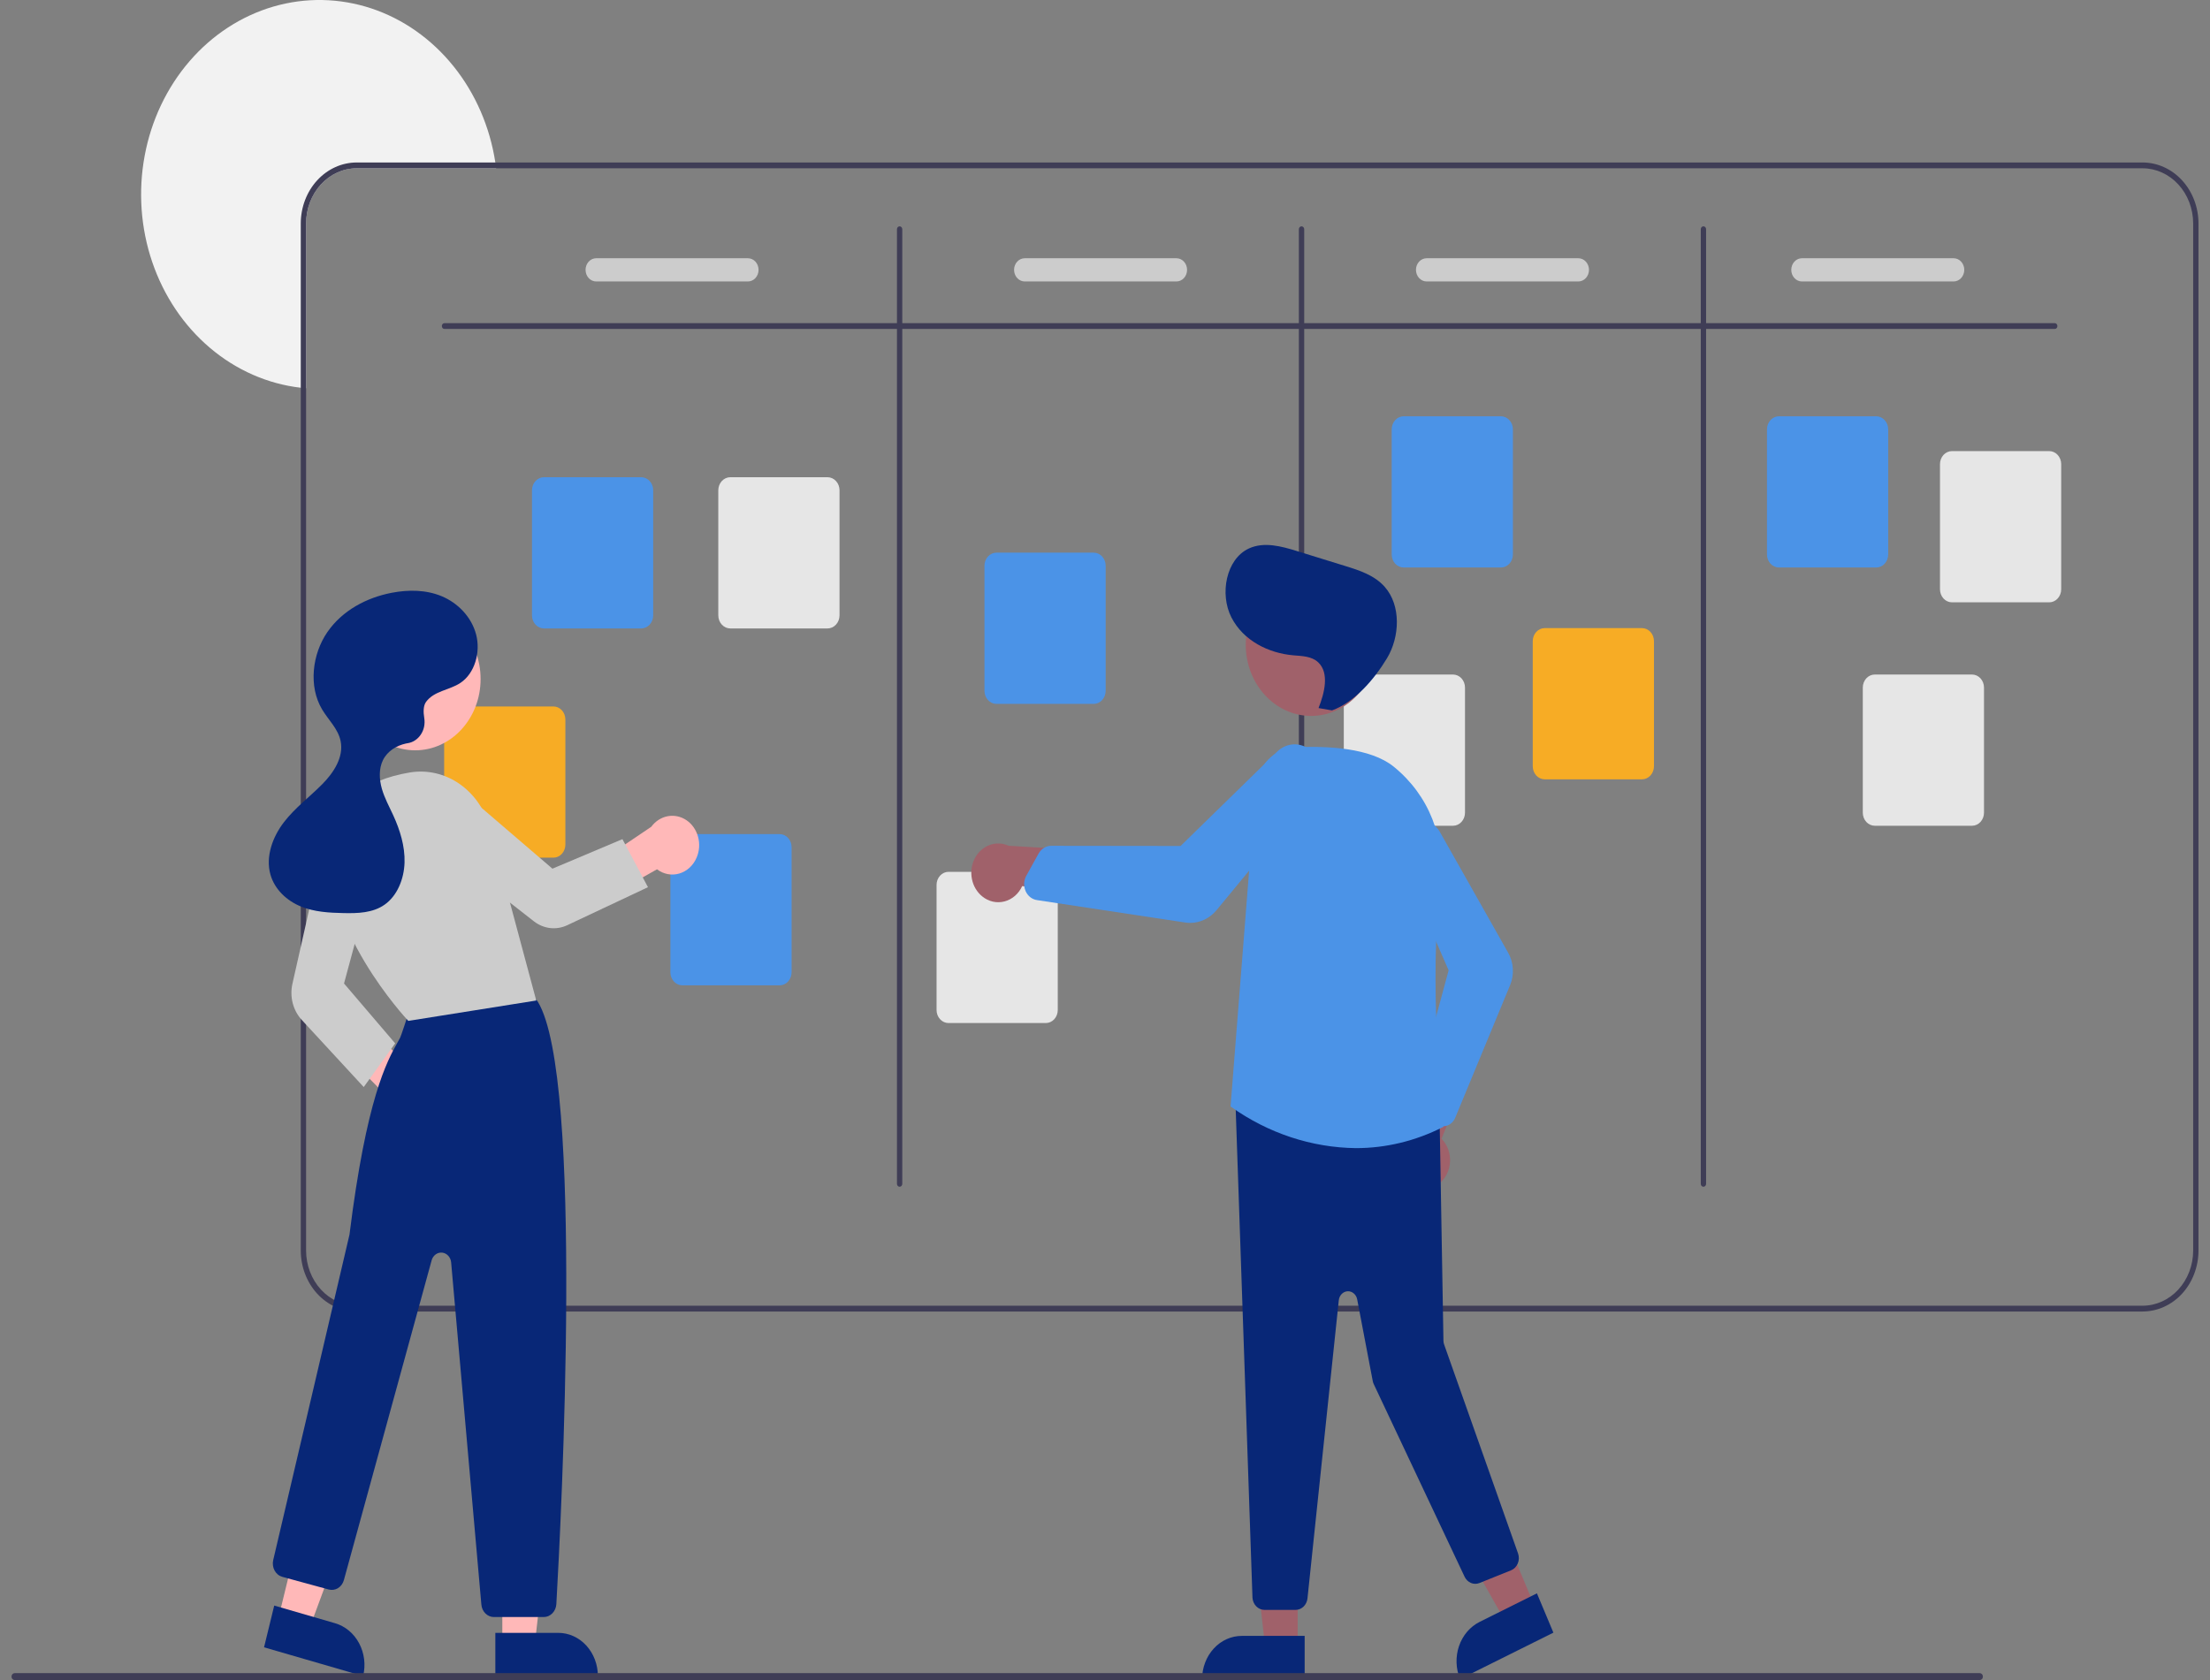 <svg width="96" height="73" viewBox="0 0 96 73" fill="none" xmlns="http://www.w3.org/2000/svg">
<rect x="0" y="0" width="96" height="73" fill="#808080" stroke="none"/>
<g clip-path="url(#clip0_1_3399)">
<path d="M21.551 7.312H15.493C14.91 7.313 14.352 7.566 13.94 8.015C13.528 8.464 13.297 9.073 13.296 9.708V16.87C13.219 16.865 13.141 16.858 13.065 16.848C11.63 16.683 10.265 16.084 9.125 15.119C7.985 14.154 7.115 12.861 6.613 11.386C6.111 9.91 5.997 8.311 6.284 6.769C6.57 5.226 7.247 3.802 8.236 2.656C9.225 1.51 10.489 0.689 11.883 0.284C13.278 -0.121 14.748 -0.092 16.129 0.365C17.51 0.823 18.746 1.693 19.698 2.876C20.65 4.059 21.28 5.508 21.517 7.06C21.529 7.144 21.541 7.228 21.551 7.312Z" fill="#F2F2F2"/>
<path d="M93.072 7.06H15.493C14.849 7.061 14.232 7.34 13.777 7.837C13.322 8.333 13.066 9.006 13.065 9.708V54.339C13.066 55.041 13.322 55.714 13.777 56.211C14.232 56.707 14.849 56.986 15.493 56.987H93.072C93.716 56.986 94.333 56.707 94.788 56.211C95.243 55.714 95.499 55.041 95.5 54.339V9.708C95.499 9.006 95.243 8.333 94.788 7.837C94.333 7.34 93.716 7.061 93.072 7.06ZM95.269 54.339C95.268 54.974 95.037 55.583 94.625 56.032C94.213 56.482 93.654 56.734 93.072 56.735H15.493C14.91 56.734 14.352 56.482 13.94 56.032C13.528 55.583 13.297 54.974 13.296 54.339V9.708C13.297 9.073 13.528 8.464 13.94 8.015C14.352 7.566 14.91 7.313 15.493 7.312H93.072C93.654 7.313 94.213 7.566 94.625 8.015C95.037 8.464 95.268 9.073 95.269 9.708V54.339Z" fill="#3F3D56"/>
<path d="M89.257 14.293H19.308C19.277 14.293 19.248 14.28 19.226 14.257C19.205 14.233 19.193 14.201 19.193 14.167C19.193 14.134 19.205 14.102 19.226 14.078C19.248 14.055 19.277 14.041 19.308 14.041H89.257C89.287 14.041 89.317 14.055 89.338 14.078C89.36 14.102 89.372 14.134 89.372 14.167C89.372 14.201 89.36 14.233 89.338 14.257C89.317 14.28 89.287 14.293 89.257 14.293Z" fill="#3F3D56"/>
<path d="M39.079 51.566C39.048 51.566 39.019 51.552 38.997 51.529C38.975 51.505 38.963 51.473 38.963 51.44V9.96C38.963 9.927 38.975 9.895 38.997 9.871C39.019 9.847 39.048 9.834 39.079 9.834C39.109 9.834 39.139 9.847 39.16 9.871C39.182 9.895 39.194 9.927 39.194 9.96V51.44C39.194 51.473 39.182 51.505 39.16 51.529C39.139 51.552 39.109 51.566 39.079 51.566Z" fill="#3F3D56"/>
<path d="M56.537 51.566C56.506 51.566 56.477 51.552 56.455 51.529C56.434 51.505 56.421 51.473 56.421 51.44V9.96C56.421 9.927 56.434 9.895 56.455 9.871C56.477 9.847 56.506 9.834 56.537 9.834C56.568 9.834 56.597 9.847 56.619 9.871C56.64 9.895 56.653 9.927 56.653 9.96V51.44C56.653 51.473 56.64 51.505 56.619 51.529C56.597 51.552 56.568 51.566 56.537 51.566Z" fill="#3F3D56"/>
<path d="M73.995 51.566C73.965 51.566 73.935 51.552 73.913 51.529C73.892 51.505 73.88 51.473 73.88 51.44V9.96C73.88 9.927 73.892 9.895 73.913 9.871C73.935 9.847 73.965 9.834 73.995 9.834C74.026 9.834 74.055 9.847 74.077 9.871C74.099 9.895 74.111 9.927 74.111 9.96V51.44C74.111 51.473 74.099 51.505 74.077 51.529C74.055 51.552 74.026 51.566 73.995 51.566Z" fill="#3F3D56"/>
<path d="M27.854 27.307H23.63C23.491 27.306 23.359 27.247 23.262 27.14C23.164 27.034 23.109 26.89 23.109 26.739V21.303C23.109 21.152 23.164 21.008 23.262 20.902C23.359 20.796 23.491 20.736 23.63 20.736H27.854C27.992 20.736 28.124 20.796 28.222 20.902C28.319 21.008 28.374 21.152 28.374 21.303V26.739C28.374 26.89 28.319 27.034 28.222 27.14C28.124 27.247 27.992 27.306 27.854 27.307Z" fill="#4B93E7"/>
<path d="M33.866 42.814H29.642C29.504 42.814 29.371 42.754 29.274 42.648C29.176 42.541 29.121 42.397 29.121 42.247V36.81C29.121 36.66 29.176 36.516 29.274 36.41C29.371 36.303 29.504 36.243 29.642 36.243H33.866C34.004 36.243 34.136 36.303 34.234 36.41C34.331 36.516 34.386 36.66 34.386 36.81V42.247C34.386 42.397 34.331 42.541 34.234 42.648C34.136 42.754 34.004 42.814 33.866 42.814Z" fill="#4B93E7"/>
<path d="M47.509 30.585H43.284C43.147 30.585 43.014 30.525 42.917 30.418C42.819 30.312 42.764 30.168 42.764 30.017V24.581C42.764 24.431 42.819 24.286 42.917 24.18C43.014 24.074 43.147 24.014 43.284 24.014H47.509C47.647 24.014 47.779 24.074 47.877 24.18C47.974 24.286 48.029 24.431 48.029 24.581V30.017C48.029 30.168 47.974 30.312 47.877 30.418C47.779 30.525 47.647 30.585 47.509 30.585Z" fill="#4B93E7"/>
<path d="M65.198 24.659H60.974C60.836 24.659 60.704 24.599 60.606 24.493C60.509 24.387 60.454 24.242 60.454 24.092V18.655C60.454 18.505 60.509 18.361 60.606 18.255C60.704 18.148 60.836 18.088 60.974 18.088H65.198C65.337 18.088 65.469 18.148 65.566 18.255C65.664 18.361 65.719 18.505 65.719 18.655V24.092C65.719 24.242 65.664 24.387 65.566 24.493C65.469 24.599 65.337 24.659 65.198 24.659Z" fill="#4B93E7"/>
<path d="M81.501 24.659H77.276C77.138 24.659 77.006 24.599 76.908 24.493C76.811 24.387 76.756 24.242 76.756 24.092V18.655C76.756 18.505 76.811 18.361 76.908 18.255C77.006 18.148 77.138 18.088 77.276 18.088H81.501C81.638 18.088 81.771 18.148 81.868 18.255C81.966 18.361 82.021 18.505 82.021 18.655V24.092C82.021 24.242 81.966 24.387 81.868 24.493C81.771 24.599 81.638 24.659 81.501 24.659Z" fill="#4B93E7"/>
<path d="M89.016 26.172H84.791C84.653 26.172 84.521 26.112 84.423 26.006C84.326 25.899 84.271 25.755 84.271 25.605V20.168C84.271 20.018 84.326 19.874 84.423 19.767C84.521 19.661 84.653 19.601 84.791 19.601H89.016C89.154 19.601 89.286 19.661 89.383 19.767C89.481 19.874 89.536 20.018 89.536 20.168V25.605C89.536 25.755 89.481 25.899 89.383 26.006C89.286 26.112 89.154 26.172 89.016 26.172Z" fill="#E6E6E6"/>
<path d="M85.663 35.88H81.438C81.3 35.88 81.168 35.82 81.07 35.714C80.973 35.607 80.918 35.463 80.918 35.313V29.876C80.918 29.726 80.973 29.582 81.07 29.475C81.168 29.369 81.3 29.309 81.438 29.309H85.663C85.801 29.309 85.933 29.369 86.031 29.475C86.128 29.582 86.183 29.726 86.183 29.876V35.313C86.183 35.463 86.128 35.607 86.031 35.714C85.933 35.82 85.801 35.88 85.663 35.88Z" fill="#E6E6E6"/>
<path d="M71.326 33.863H67.102C66.964 33.863 66.831 33.803 66.734 33.697C66.636 33.59 66.582 33.446 66.581 33.295V27.859C66.582 27.709 66.636 27.564 66.734 27.458C66.831 27.352 66.964 27.292 67.102 27.292H71.326C71.464 27.292 71.596 27.352 71.694 27.458C71.791 27.564 71.846 27.709 71.847 27.859V33.295C71.846 33.446 71.791 33.59 71.694 33.697C71.596 33.803 71.464 33.863 71.326 33.863Z" fill="#F7AC25"/>
<path d="M63.117 35.88H58.893C58.755 35.88 58.623 35.82 58.525 35.714C58.428 35.607 58.373 35.463 58.373 35.313V29.876C58.373 29.726 58.428 29.582 58.525 29.475C58.623 29.369 58.755 29.309 58.893 29.309H63.117C63.255 29.309 63.388 29.369 63.485 29.475C63.583 29.582 63.638 29.726 63.638 29.876V35.313C63.638 35.463 63.583 35.607 63.485 35.714C63.388 35.82 63.255 35.88 63.117 35.88Z" fill="#E6E6E6"/>
<path d="M45.428 44.453H41.203C41.065 44.453 40.933 44.393 40.836 44.287C40.738 44.181 40.683 44.036 40.683 43.886V38.449C40.683 38.299 40.738 38.155 40.836 38.048C40.933 37.942 41.065 37.882 41.203 37.882H45.428C45.566 37.882 45.698 37.942 45.796 38.048C45.893 38.155 45.948 38.299 45.948 38.449V43.886C45.948 44.036 45.893 44.181 45.796 44.287C45.698 44.393 45.566 44.453 45.428 44.453Z" fill="#E6E6E6"/>
<path d="M24.039 37.267H19.814C19.676 37.267 19.544 37.207 19.446 37.1C19.349 36.994 19.294 36.85 19.294 36.7V31.263C19.294 31.113 19.349 30.968 19.446 30.862C19.544 30.756 19.676 30.696 19.814 30.696H24.039C24.177 30.696 24.309 30.756 24.407 30.862C24.504 30.968 24.559 31.113 24.559 31.263V36.7C24.559 36.85 24.504 36.994 24.407 37.1C24.309 37.207 24.177 37.267 24.039 37.267Z" fill="#F7AC25"/>
<path d="M35.947 27.307H31.723C31.585 27.306 31.453 27.247 31.355 27.14C31.257 27.034 31.203 26.89 31.202 26.739V21.303C31.203 21.152 31.257 21.008 31.355 20.902C31.453 20.796 31.585 20.736 31.723 20.736H35.947C36.085 20.736 36.218 20.796 36.315 20.902C36.413 21.008 36.468 21.152 36.468 21.303V26.739C36.467 26.89 36.413 27.034 36.315 27.14C36.218 27.247 36.085 27.306 35.947 27.307Z" fill="#E6E6E6"/>
<path d="M32.489 12.23H25.898C25.776 12.23 25.658 12.176 25.571 12.082C25.485 11.987 25.436 11.859 25.436 11.725C25.436 11.591 25.485 11.463 25.571 11.369C25.658 11.274 25.776 11.221 25.898 11.221H32.489C32.611 11.221 32.729 11.274 32.816 11.369C32.902 11.463 32.951 11.591 32.951 11.725C32.951 11.859 32.902 11.987 32.816 12.082C32.729 12.176 32.611 12.23 32.489 12.23Z" fill="#CCCCCC"/>
<path d="M51.103 12.23H44.513C44.39 12.23 44.273 12.176 44.186 12.082C44.099 11.987 44.05 11.859 44.05 11.725C44.05 11.591 44.099 11.463 44.186 11.369C44.273 11.274 44.39 11.221 44.513 11.221H51.103C51.226 11.221 51.343 11.274 51.43 11.369C51.517 11.463 51.565 11.591 51.565 11.725C51.565 11.859 51.517 11.987 51.43 12.082C51.343 12.176 51.226 12.23 51.103 12.23Z" fill="#CCCCCC"/>
<path d="M68.561 12.23H61.971C61.848 12.23 61.731 12.176 61.644 12.082C61.557 11.987 61.508 11.859 61.508 11.725C61.508 11.591 61.557 11.463 61.644 11.369C61.731 11.274 61.848 11.221 61.971 11.221H68.561C68.684 11.221 68.802 11.274 68.888 11.369C68.975 11.463 69.024 11.591 69.024 11.725C69.024 11.859 68.975 11.987 68.888 12.082C68.802 12.176 68.684 12.23 68.561 12.23Z" fill="#CCCCCC"/>
<path d="M84.863 12.23H78.273C78.15 12.23 78.033 12.176 77.946 12.082C77.859 11.987 77.811 11.859 77.811 11.725C77.811 11.591 77.859 11.463 77.946 11.369C78.033 11.274 78.15 11.221 78.273 11.221H84.863C84.986 11.221 85.103 11.274 85.19 11.369C85.277 11.463 85.326 11.591 85.326 11.725C85.326 11.859 85.277 11.987 85.19 12.082C85.103 12.176 84.986 12.23 84.863 12.23Z" fill="#CCCCCC"/>
<path d="M17.728 49.157C17.559 49.138 17.395 49.08 17.249 48.986C17.103 48.891 16.977 48.763 16.881 48.61C16.786 48.457 16.722 48.283 16.694 48.1C16.667 47.917 16.676 47.73 16.722 47.551L13.759 44.543L15.325 44.11L18.24 46.687C18.509 46.791 18.735 47 18.873 47.273C19.011 47.546 19.053 47.865 18.99 48.17C18.927 48.474 18.763 48.743 18.531 48.925C18.298 49.106 18.013 49.189 17.728 49.157Z" fill="#FFB8B8"/>
<path d="M21.82 71.392H23.238L23.912 65.43H21.82L21.82 71.392Z" fill="#FFB8B8"/>
<path d="M25.971 72.827L21.517 72.827L21.517 70.95L24.25 70.95C24.707 70.95 25.145 71.147 25.467 71.499C25.79 71.852 25.971 72.329 25.971 72.827Z" fill="#082777"/>
<path d="M12.102 70.276L13.472 70.673L15.53 65.101L13.508 64.514L12.102 70.276Z" fill="#FFB8B8"/>
<path d="M15.774 72.827L11.47 71.578L11.912 69.764L14.554 70.531C14.995 70.659 15.371 70.973 15.6 71.403C15.829 71.834 15.892 72.346 15.774 72.827Z" fill="#082777"/>
<path d="M23.619 70.263H21.456C21.32 70.263 21.188 70.208 21.087 70.108C20.985 70.008 20.922 69.87 20.91 69.722L19.597 54.853C19.587 54.744 19.543 54.642 19.472 54.565C19.401 54.487 19.308 54.439 19.207 54.428C19.108 54.418 19.007 54.445 18.924 54.506C18.84 54.567 18.779 54.658 18.75 54.763L14.938 68.657C14.898 68.804 14.807 68.929 14.684 69.006C14.561 69.082 14.416 69.103 14.279 69.066L12.267 68.517C12.197 68.498 12.13 68.464 12.072 68.417C12.014 68.37 11.965 68.311 11.928 68.243C11.891 68.175 11.867 68.1 11.857 68.022C11.846 67.944 11.85 67.864 11.868 67.788C11.901 67.648 15.153 53.79 15.181 53.647C15.918 47.725 16.8 46.139 17.273 45.286C17.312 45.216 17.349 45.151 17.381 45.09C17.422 45.013 17.671 44.252 17.83 43.758C17.851 43.677 17.886 43.602 17.935 43.538C17.983 43.473 18.043 43.42 18.111 43.382C20.101 42.273 22.43 43.041 23.096 43.303C23.206 43.345 23.301 43.425 23.366 43.532C25.364 46.819 24.384 65.909 24.167 69.703C24.158 69.855 24.096 69.997 23.994 70.101C23.893 70.205 23.758 70.263 23.619 70.263Z" fill="#082777"/>
<path d="M18.037 32.602C19.606 32.602 20.877 31.215 20.877 29.505C20.877 27.795 19.606 26.408 18.037 26.408C16.469 26.408 15.198 27.795 15.198 29.505C15.198 31.215 16.469 32.602 18.037 32.602Z" fill="#FFB8B8"/>
<path d="M17.736 44.359L17.716 44.337C17.678 44.297 13.894 40.255 14.384 36.517C14.593 34.919 15.779 33.897 17.814 33.563C18.561 33.442 19.324 33.619 19.961 34.062C20.598 34.505 21.067 35.184 21.282 35.974L23.294 43.474L17.736 44.359Z" fill="#CCCCCC"/>
<path d="M15.8 47.234L13.104 44.312C12.92 44.111 12.786 43.862 12.715 43.589C12.645 43.315 12.64 43.026 12.702 42.75L14.007 36.961C14.046 36.787 14.117 36.624 14.216 36.482C14.316 36.34 14.44 36.221 14.583 36.134C14.726 36.047 14.884 35.992 15.047 35.974C15.21 35.955 15.374 35.974 15.531 36.028C15.828 36.132 16.077 36.359 16.224 36.66C16.371 36.961 16.404 37.313 16.318 37.641L14.944 42.734L17.166 45.336L15.8 47.234Z" fill="#CCCCCC"/>
<path d="M30.26 37.264C30.189 37.432 30.085 37.581 29.955 37.701C29.825 37.82 29.673 37.907 29.509 37.956C29.345 38.004 29.173 38.013 29.005 37.981C28.838 37.949 28.679 37.878 28.54 37.772L24.941 39.806L25.1 38.078L28.29 35.925C28.469 35.681 28.724 35.518 29.006 35.465C29.288 35.413 29.578 35.475 29.821 35.64C30.064 35.805 30.242 36.062 30.323 36.361C30.405 36.66 30.382 36.981 30.26 37.264Z" fill="#FFB8B8"/>
<path d="M28.147 38.55L24.638 40.203C24.404 40.312 24.149 40.354 23.896 40.325C23.644 40.295 23.402 40.195 23.195 40.035L18.734 36.549C18.601 36.444 18.489 36.312 18.404 36.159C18.32 36.005 18.266 35.835 18.244 35.658C18.223 35.481 18.235 35.301 18.28 35.129C18.325 34.957 18.402 34.797 18.506 34.659C18.705 34.397 18.991 34.229 19.302 34.192C19.613 34.155 19.925 34.252 20.172 34.462L23.997 37.745L27.038 36.462L28.147 38.55Z" fill="#CCCCCC"/>
<path d="M18.508 30.497C18.858 30.019 19.513 29.993 19.994 29.677C20.624 29.264 20.885 28.34 20.682 27.569C20.479 26.797 19.88 26.197 19.193 25.909C18.506 25.622 17.742 25.618 17.017 25.757C15.939 25.964 14.877 26.513 14.219 27.468C13.561 28.423 13.393 29.821 13.99 30.823C14.264 31.284 14.687 31.664 14.796 32.2C14.94 32.903 14.487 33.581 14.002 34.071C13.45 34.629 12.817 35.097 12.333 35.726C11.849 36.355 11.526 37.214 11.747 37.999C11.932 38.657 12.47 39.142 13.061 39.384C13.651 39.627 14.294 39.662 14.925 39.675C15.537 39.688 16.188 39.672 16.703 39.312C17.256 38.926 17.551 38.195 17.573 37.48C17.594 36.766 17.375 36.066 17.082 35.426C16.907 35.045 16.703 34.676 16.587 34.269C16.471 33.862 16.451 33.4 16.637 33.025C16.833 32.631 17.229 32.394 17.632 32.307C17.653 32.303 17.675 32.299 17.698 32.295C17.813 32.279 17.923 32.238 18.023 32.173C18.122 32.109 18.209 32.024 18.277 31.922C18.346 31.82 18.395 31.705 18.421 31.582C18.447 31.459 18.45 31.332 18.43 31.207C18.384 30.928 18.388 30.661 18.508 30.497Z" fill="#082777"/>
<path d="M56.37 71.524H54.952L54.278 65.562L56.37 65.562L56.37 71.524Z" fill="#A0616A"/>
<path d="M53.94 71.082H56.673V72.959H52.218C52.218 72.713 52.263 72.468 52.35 72.241C52.436 72.013 52.563 71.806 52.723 71.632C52.883 71.457 53.072 71.319 53.281 71.225C53.49 71.131 53.714 71.082 53.94 71.082Z" fill="#082777"/>
<path d="M66.654 69.773L65.365 70.415L62.48 65.298L64.383 64.35L66.654 69.773Z" fill="#A0616A"/>
<path d="M64.276 70.472L66.762 69.233L67.478 70.941L63.425 72.959C63.331 72.735 63.279 72.493 63.271 72.246C63.263 72 63.299 71.754 63.378 71.523C63.457 71.292 63.577 71.081 63.731 70.9C63.885 70.72 64.07 70.574 64.276 70.472Z" fill="#082777"/>
<path d="M62.527 51.422C62.662 51.31 62.774 51.167 62.854 51.004C62.934 50.84 62.98 50.66 62.989 50.474C62.997 50.289 62.969 50.104 62.905 49.933C62.841 49.761 62.744 49.606 62.619 49.48L64.285 45.357L62.169 45.749L60.911 49.604C60.73 49.846 60.637 50.152 60.65 50.463C60.662 50.775 60.779 51.071 60.978 51.295C61.177 51.519 61.445 51.656 61.73 51.679C62.016 51.703 62.299 51.611 62.527 51.422Z" fill="#A0616A"/>
<path d="M56.279 69.952H54.925C54.794 69.951 54.667 69.897 54.571 69.799C54.475 69.702 54.416 69.568 54.406 69.425L53.668 47.922C53.662 47.84 53.673 47.757 53.7 47.68C53.727 47.602 53.769 47.532 53.823 47.475C53.878 47.417 53.943 47.373 54.014 47.346C54.086 47.318 54.162 47.308 54.237 47.316L62.069 48.223C62.196 48.237 62.313 48.3 62.4 48.403C62.487 48.505 62.536 48.638 62.538 48.777L62.702 58.263C62.703 58.314 62.712 58.365 62.729 58.413L65.942 67.497C65.967 67.567 65.978 67.642 65.977 67.717C65.975 67.793 65.959 67.867 65.93 67.935C65.902 68.004 65.861 68.065 65.811 68.117C65.76 68.168 65.701 68.208 65.636 68.234L64.264 68.785C64.145 68.833 64.014 68.831 63.895 68.781C63.777 68.731 63.68 68.635 63.621 68.512L59.675 60.144C59.654 60.099 59.638 60.05 59.629 60L58.954 56.458C58.935 56.356 58.882 56.264 58.806 56.2C58.73 56.135 58.636 56.102 58.54 56.107C58.444 56.112 58.352 56.154 58.282 56.225C58.212 56.297 58.167 56.394 58.156 56.498L56.796 69.449C56.782 69.587 56.721 69.715 56.626 69.808C56.53 69.9 56.407 69.952 56.279 69.952Z" fill="#082777"/>
<path d="M56.954 31.108C58.522 31.108 59.793 29.722 59.793 28.012C59.793 26.301 58.522 24.915 56.954 24.915C55.385 24.915 54.114 26.301 54.114 28.012C54.114 29.722 55.385 31.108 56.954 31.108Z" fill="#A0616A"/>
<path d="M58.901 49.888C56.975 49.865 55.096 49.244 53.482 48.098L53.454 48.077L53.457 48.041L54.543 34.246C54.581 33.778 54.772 33.34 55.082 33.014C55.393 32.689 55.801 32.496 56.231 32.473C57.639 32.402 59.53 32.491 60.542 33.313C62.072 34.556 62.809 36.427 62.565 38.446C62.058 42.635 62.632 48.284 62.699 48.914L62.704 48.96L62.666 48.979C61.486 49.577 60.202 49.888 58.901 49.888Z" fill="#4B93E7"/>
<path d="M62.686 48.938C62.606 48.938 62.527 48.919 62.453 48.884C62.38 48.849 62.315 48.798 62.26 48.733L61.639 47.994C61.572 47.914 61.525 47.816 61.503 47.71C61.48 47.605 61.483 47.494 61.511 47.39L62.927 42.162L60.772 37.227C60.672 36.996 60.647 36.734 60.702 36.486C60.751 36.268 60.86 36.071 61.013 35.921C61.167 35.772 61.358 35.676 61.563 35.648C61.767 35.619 61.974 35.659 62.157 35.762C62.341 35.864 62.491 36.025 62.589 36.223L65.513 41.398C65.632 41.607 65.702 41.846 65.716 42.092C65.731 42.338 65.689 42.585 65.596 42.809L63.213 48.567C63.174 48.662 63.114 48.745 63.038 48.808C62.962 48.872 62.873 48.913 62.778 48.93C62.748 48.935 62.717 48.938 62.686 48.938Z" fill="#4B93E7"/>
<path d="M42.67 38.952C42.806 39.063 42.963 39.139 43.13 39.177C43.296 39.214 43.468 39.211 43.634 39.168C43.799 39.125 43.954 39.043 44.087 38.928C44.22 38.812 44.328 38.667 44.404 38.501L48.501 39.08L47.56 36.976L43.813 36.749C43.549 36.628 43.254 36.617 42.983 36.718C42.712 36.819 42.485 37.025 42.344 37.297C42.203 37.568 42.159 37.887 42.219 38.192C42.279 38.497 42.439 38.767 42.67 38.952Z" fill="#A0616A"/>
<path d="M51.701 40.101C51.63 40.101 51.558 40.096 51.488 40.085L45.042 39.11C44.937 39.094 44.837 39.05 44.751 38.982C44.665 38.913 44.596 38.823 44.55 38.718C44.536 38.684 44.523 38.649 44.514 38.613C44.489 38.52 44.482 38.423 44.493 38.326C44.505 38.23 44.534 38.138 44.58 38.055L45.114 37.09C45.171 36.987 45.252 36.902 45.348 36.843C45.444 36.783 45.553 36.752 45.663 36.752H45.664L51.283 36.759L55.479 32.659C55.674 32.469 55.924 32.357 56.185 32.344C56.415 32.332 56.642 32.397 56.838 32.529C57.033 32.661 57.187 32.855 57.279 33.085C57.371 33.314 57.398 33.569 57.355 33.815C57.312 34.061 57.201 34.288 57.038 34.464L52.85 39.542C52.706 39.718 52.528 39.859 52.33 39.955C52.132 40.051 51.918 40.101 51.701 40.101Z" fill="#4B93E7"/>
<path d="M57.276 30.766C57.536 30.111 57.755 29.239 57.258 28.776C56.969 28.508 56.553 28.507 56.175 28.474C55.109 28.38 54.012 27.845 53.491 26.827C52.971 25.808 53.261 24.294 54.244 23.835C54.907 23.526 55.666 23.736 56.359 23.951L58.441 24.595C59.059 24.786 59.709 24.997 60.154 25.503C60.864 26.309 60.811 27.672 60.247 28.606C59.683 29.54 58.834 30.514 57.861 30.868L57.276 30.766Z" fill="#082777"/>
<path d="M85.997 73H0.638C0.62 73 0.602 72.996 0.585 72.989C0.568 72.981 0.553 72.97 0.54 72.956C0.527 72.942 0.517 72.926 0.51 72.907C0.503 72.889 0.5 72.87 0.5 72.85C0.5 72.83 0.503 72.811 0.51 72.792C0.517 72.774 0.527 72.757 0.54 72.743C0.553 72.73 0.568 72.719 0.585 72.711C0.602 72.704 0.62 72.7 0.638 72.7H85.997C86.015 72.7 86.033 72.704 86.05 72.711C86.067 72.719 86.082 72.73 86.095 72.743C86.108 72.757 86.118 72.774 86.125 72.792C86.132 72.811 86.135 72.83 86.135 72.85C86.135 72.87 86.132 72.889 86.125 72.907C86.118 72.926 86.108 72.942 86.095 72.956C86.082 72.97 86.067 72.981 86.05 72.989C86.033 72.996 86.015 73 85.997 73Z" fill="#3F3D56"/>
</g>
<defs>
<clipPath id="clip0_1_3399">
<rect width="95" height="73" fill="white" transform="translate(0.5)"/>
</clipPath>
</defs>
</svg>
